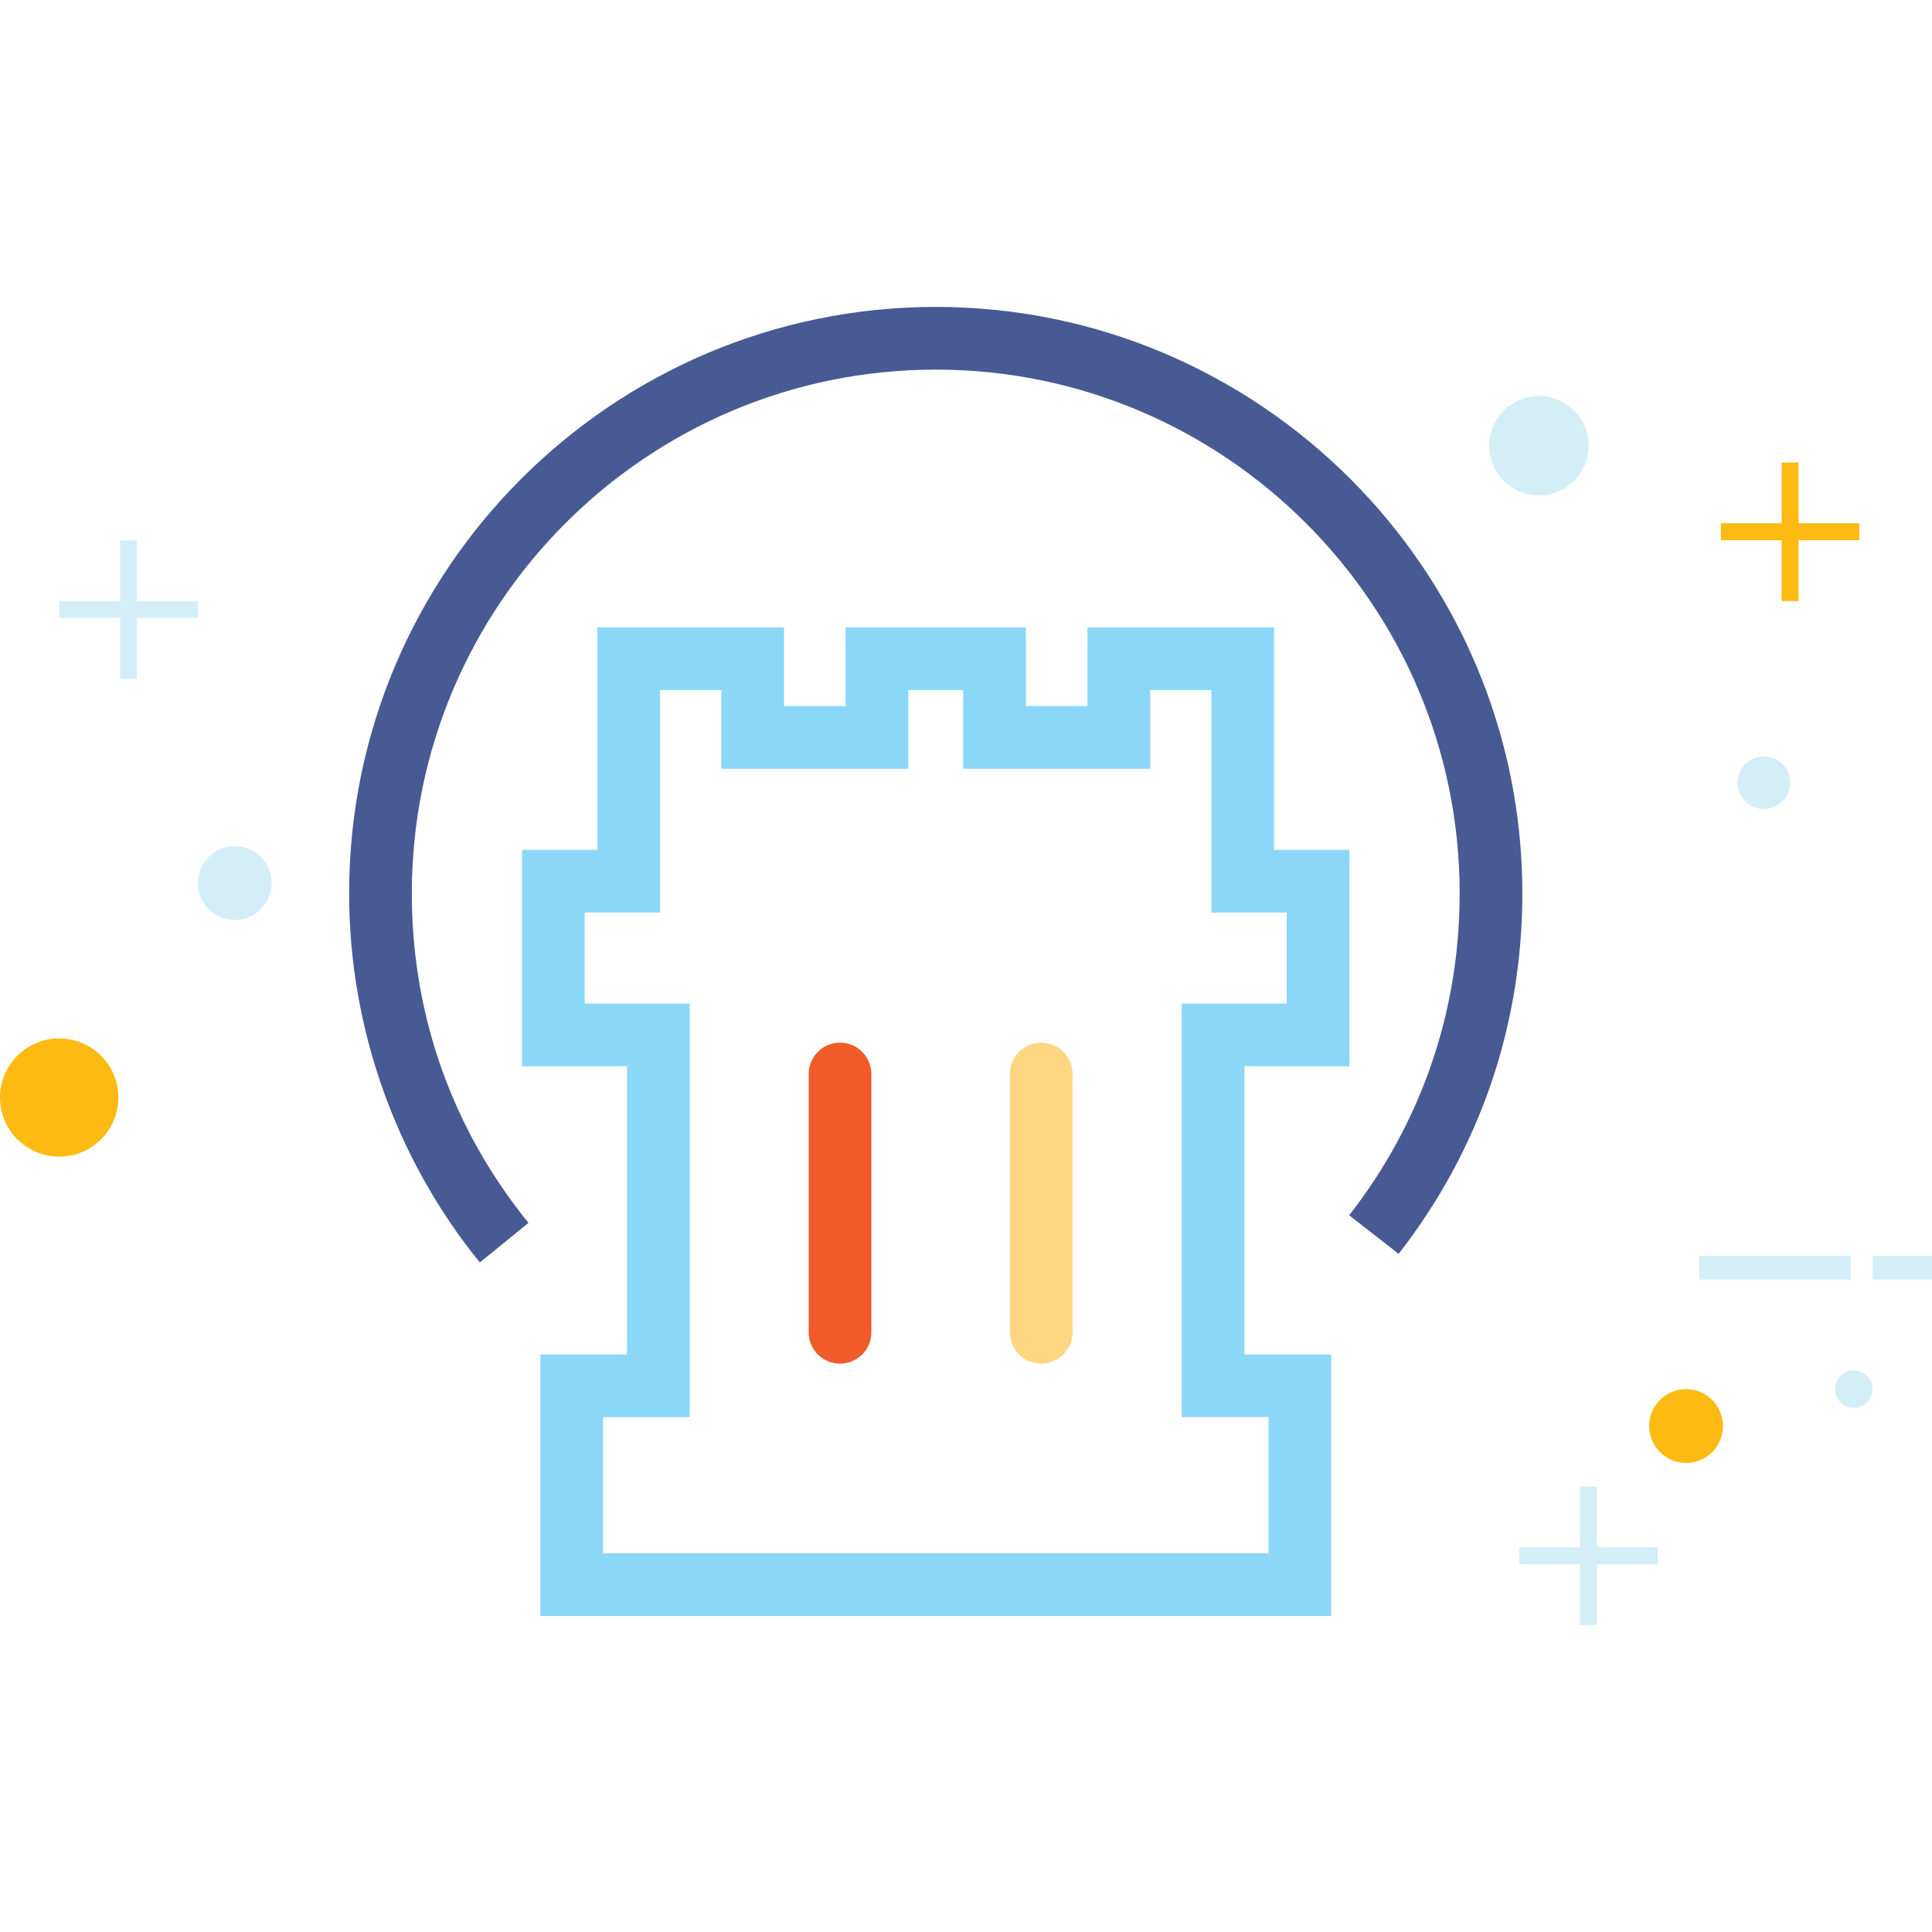 <svg xmlns="http://www.w3.org/2000/svg" width="512" height="512" viewBox="0 0 512 512"><path fill="#8BD7F8" d="M352.78 428.261H143.188v-69.334h22.976v-76.353h-27.828v-57.367h19.975v-58.941h49.457v20.851h16.323v-20.851h47.771v20.851H288.2v-20.851h49.441v58.941H357.6v57.367h-27.812v76.353h22.992v69.334zm-192.977-16.615h176.362v-36.104h-22.992V265.959h27.812v-24.137h-19.958v-58.941h-16.21v20.851h-49.571v-20.851h-14.538v20.851h-49.555v-20.851h-16.226v58.941h-19.974v24.137h27.828v109.583h-22.976v36.104z"/><path fill="#485A93" d="M127.156 334.563c-22.335-27.504-34.635-62.228-34.635-97.796 0-85.706 69.74-155.43 155.454-155.43 85.724 0 155.463 69.724 155.463 155.43 0 34.976-11.342 68.004-32.784 95.516l-13.111-10.223c19.155-24.558 29.28-54.058 29.28-85.293 0-76.538-62.284-138.814-138.848-138.814-76.555 0-138.838 62.276-138.838 138.814 0 32.226 10.693 62.414 30.919 87.313l-12.9 10.483z"/><path fill="#F7941E" d="M222.614 284.635v68.426"/><path fill="#F15A29" d="M222.614 361.369a8.304 8.304 0 0 1-8.308-8.309v-68.426a8.303 8.303 0 0 1 8.308-8.308 8.304 8.304 0 0 1 8.309 8.308v68.426a8.304 8.304 0 0 1-8.309 8.309z"/><path fill="#FFD682" d="M275.926 361.369a8.304 8.304 0 0 1-8.308-8.309v-68.426c0-4.592 3.716-8.308 8.308-8.308s8.308 3.716 8.308 8.308v68.426a8.304 8.304 0 0 1-8.308 8.309z"/><path d="M450.275 332.786h40.209v6.313h-40.209zm45.969 0H512v6.313h-15.756z" fill="#D4EEF8"/><g fill="#D4EEF8"><path d="M15.723 159.28h36.704v4.494H15.723z"/><path d="M31.828 143.168h4.478v36.72h-4.478z"/></g><g fill="#FDBA12"><path d="M456.052 138.673h36.695v4.495h-36.695z"/><path d="M472.156 122.568h4.487v36.712h-4.487z"/></g><g fill="#D4EEF8"><path d="M402.636 410.055h36.703v4.495h-36.703z"/><path d="M418.74 393.959h4.486v36.703h-4.486z"/></g><path fill="#FDBA12" d="M31.365 290.85c0 8.665-7.026 15.667-15.675 15.667S0 299.515 0 290.85c0-8.656 7.042-15.666 15.69-15.666s15.675 7.009 15.675 15.666z"/><path fill="#D4EEF8" d="M72.003 234.034c0 5.403-4.389 9.784-9.792 9.784-5.387 0-9.784-4.381-9.784-9.784s4.397-9.784 9.784-9.784c5.403 0 9.792 4.381 9.792 9.784z"/><path fill="#FDBA12" d="M456.612 377.911c0 5.403-4.382 9.784-9.793 9.784-5.387 0-9.784-4.381-9.784-9.784s4.397-9.776 9.784-9.776c5.411 0 9.793 4.373 9.793 9.776z"/><path fill="#D4EEF8" d="M496.229 368.144a4.953 4.953 0 0 1-4.949 4.948c-2.734 0-4.966-2.223-4.966-4.948a4.97 4.97 0 0 1 4.966-4.966c2.733 0 4.949 2.222 4.949 4.966zM394.652 118.131c0-7.27 5.906-13.176 13.159-13.176 7.277 0 13.184 5.906 13.184 13.176 0 7.269-5.906 13.159-13.184 13.159-7.252 0-13.159-5.891-13.159-13.159zm65.829 89.301c0-3.838 3.116-6.97 6.945-6.97 3.861 0 6.985 3.132 6.985 6.97 0 3.854-3.124 6.952-6.985 6.952a6.945 6.945 0 0 1-6.945-6.952z"/></svg>